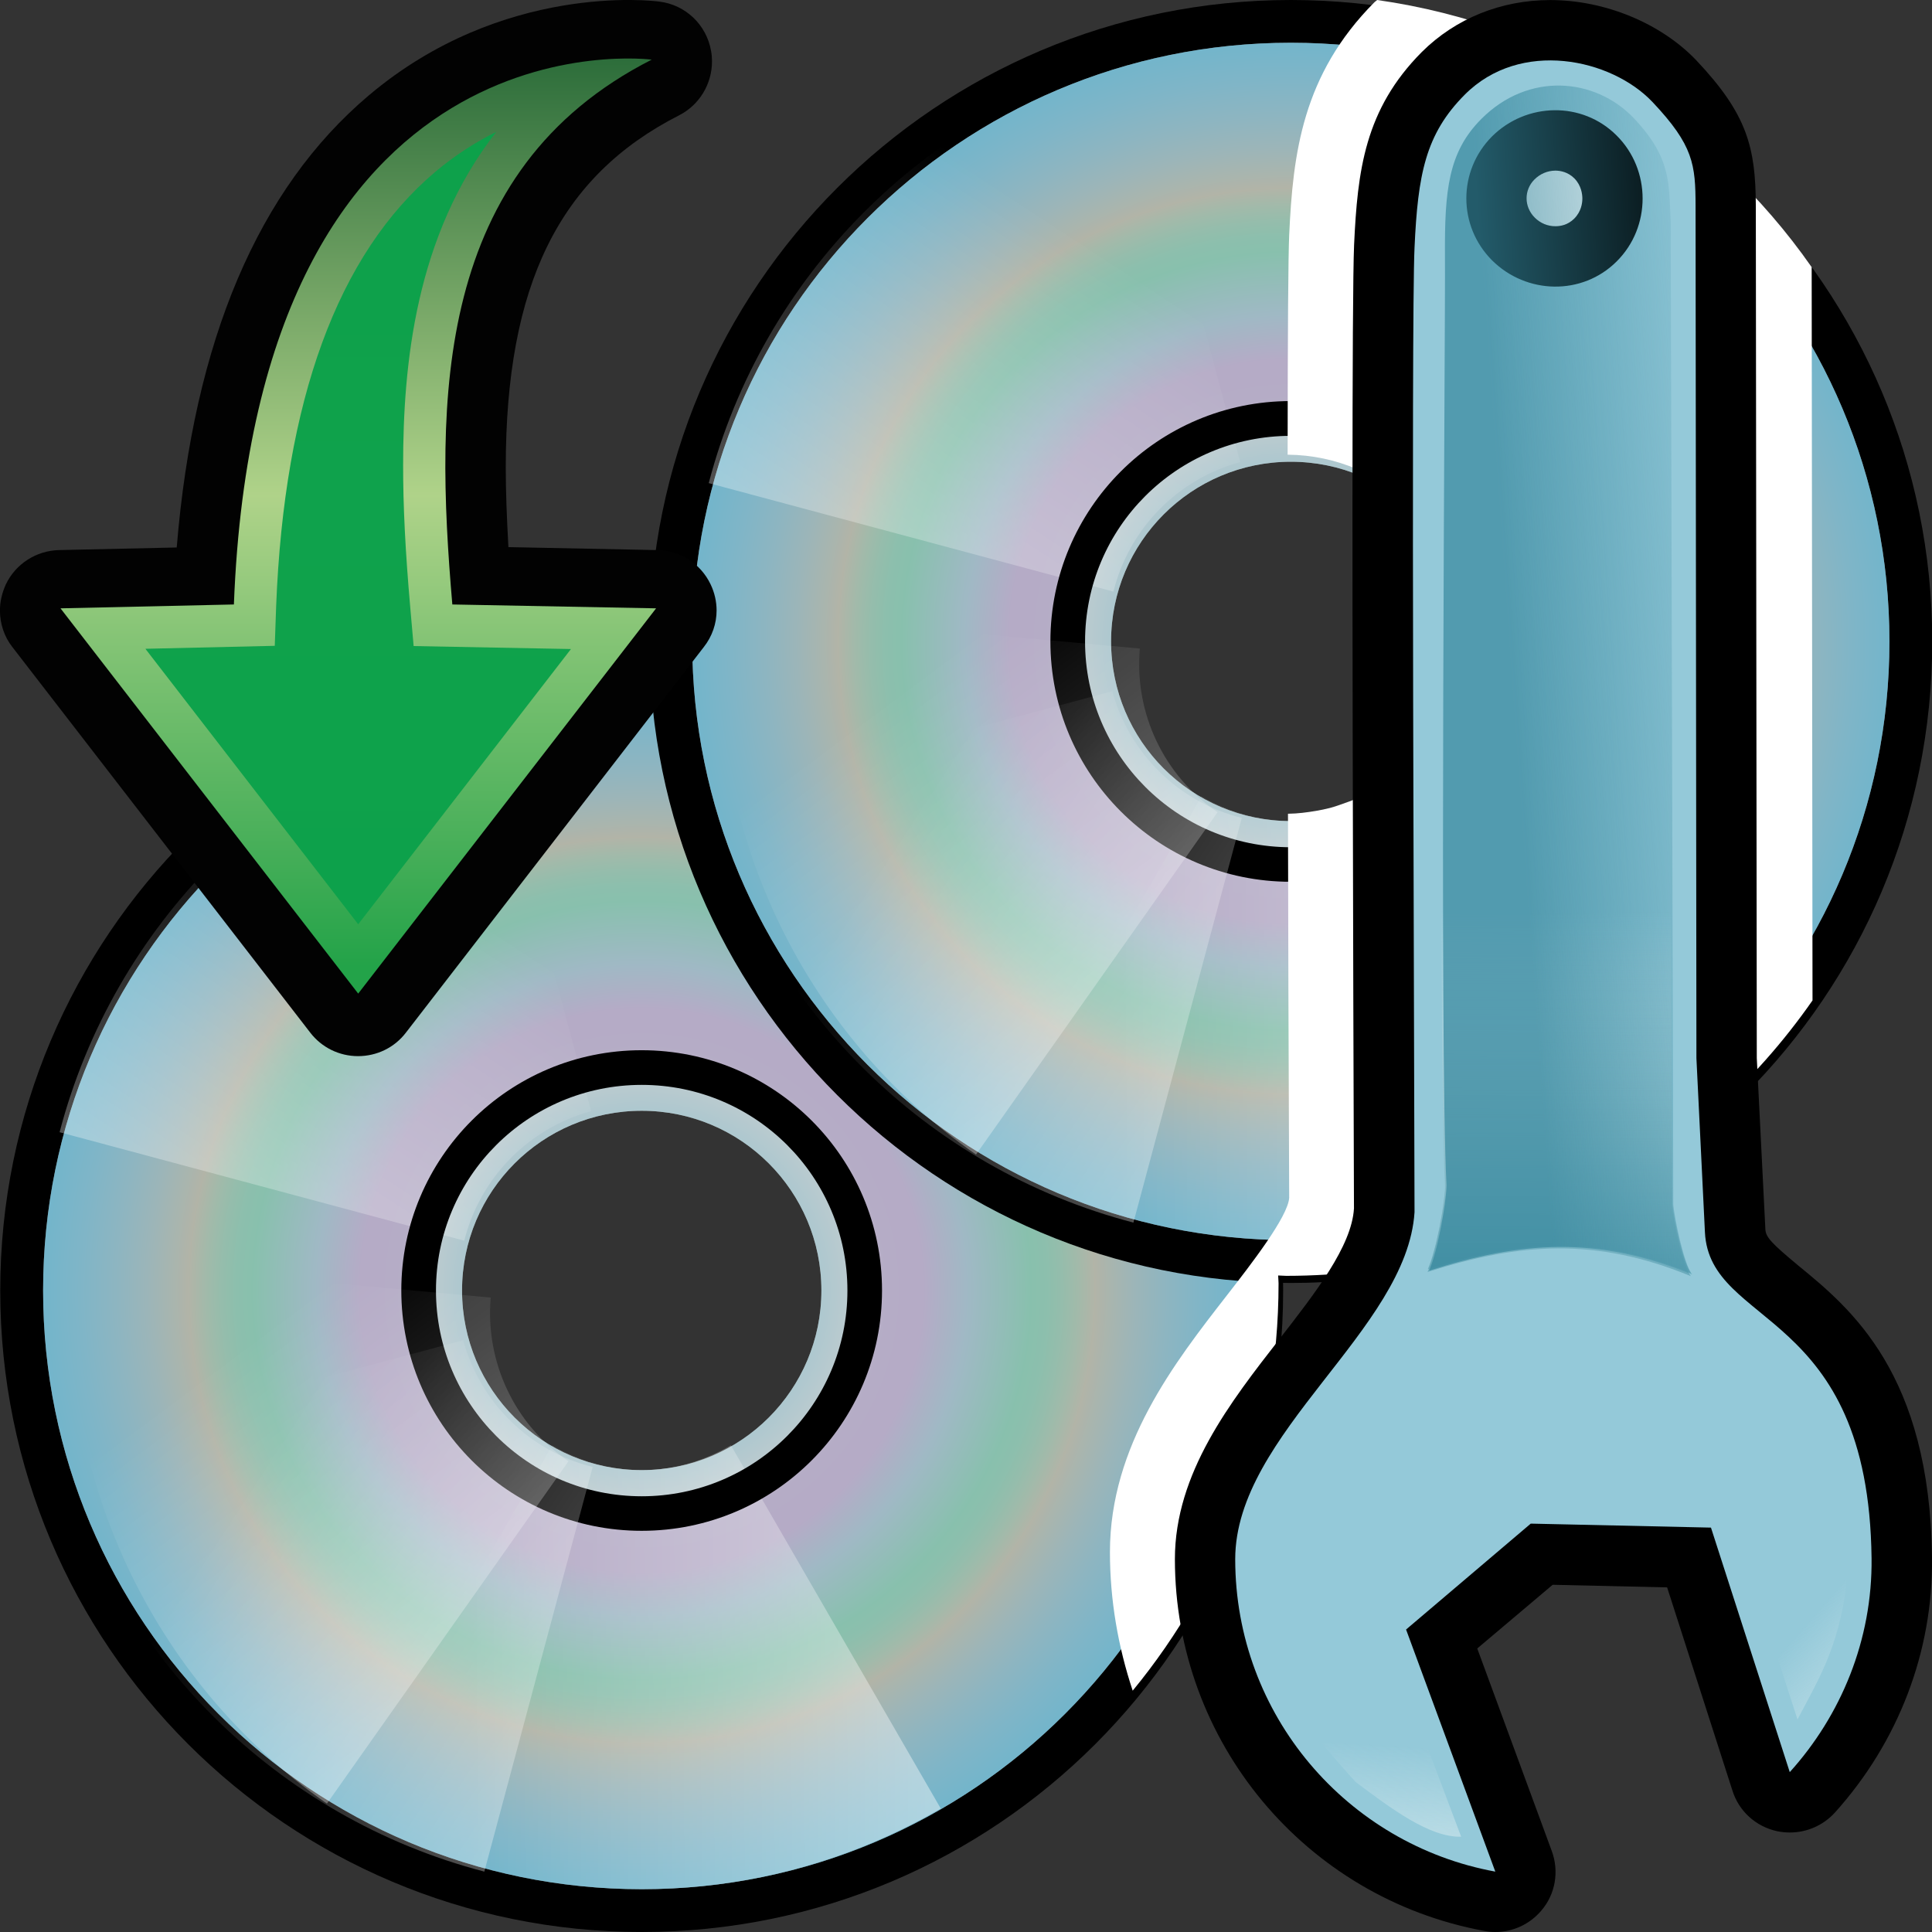 <?xml version="1.0" encoding="utf-8"?>
<!-- Generator: Adobe Illustrator 15.0.0, SVG Export Plug-In . SVG Version: 6.00 Build 0)  -->
<!DOCTYPE svg PUBLIC "-//W3C//DTD SVG 1.1//EN" "http://www.w3.org/Graphics/SVG/1.1/DTD/svg11.dtd">
<svg version="1.1" id="Layer_1" xmlns="http://www.w3.org/2000/svg" xmlns:xlink="http://www.w3.org/1999/xlink" x="0px" y="0px"
	 width="32px" height="32px" viewBox="0 0 32 32" enable-background="new 0 0 32 32" xml:space="preserve">
<rect x="0" y="0" width="32" height="32" fill="#333333" stroke="none"/>
<g>
	<g>
		<g>
			<path d="M0.004,21.375C0.004,27.244,4.761,32,10.63,32c5.867,0,10.623-4.756,10.623-10.625c0-5.867-4.756-10.623-10.623-10.623
				C4.761,10.752,0.004,15.508,0.004,21.375z M7.44,21.375c0-1.76,1.426-3.188,3.188-3.188c1.761,0,3.188,1.428,3.188,3.188
				c0,1.762-1.428,3.188-3.188,3.188C8.866,24.563,7.44,23.137,7.44,21.375z"/>
			<path fill="#BCBEC0" d="M0.714,21.375c0,5.477,4.439,9.916,9.916,9.916c5.476,0,9.914-4.439,9.914-9.916
				c0-5.477-4.436-9.916-9.914-9.916C5.151,11.459,0.714,15.898,0.714,21.375z M7.653,21.374c0-1.644,1.33-2.976,2.976-2.976
				c1.644,0,2.976,1.332,2.976,2.976c0,1.646-1.332,2.976-2.976,2.976C8.983,24.35,7.653,23.02,7.653,21.374z"/>
			
				<radialGradient id="SVGID_1_" cx="303.115" cy="1236.3" r="13.977" gradientTransform="matrix(-1 0 0 1 313.744 -1214.925)" gradientUnits="userSpaceOnUse">
				<stop  offset="0" style="stop-color:#03ADDB"/>
				<stop  offset="0.248" style="stop-color:#BAD4DB"/>
				<stop  offset="0.254" style="stop-color:#B7C4D6"/>
				<stop  offset="0.261" style="stop-color:#B4B5D2"/>
				<stop  offset="0.269" style="stop-color:#B2A9CD"/>
				<stop  offset="0.279" style="stop-color:#B0A0CB"/>
				<stop  offset="0.294" style="stop-color:#AF9CCA"/>
				<stop  offset="0.333" style="stop-color:#AF9ACA"/>
				<stop  offset="0.388" style="stop-color:#87B4C7"/>
				<stop  offset="0.461" style="stop-color:#5DC19D"/>
				<stop  offset="0.48" style="stop-color:#64BF9C"/>
				<stop  offset="0.498" style="stop-color:#74BB9A"/>
				<stop  offset="0.516" style="stop-color:#8AB697"/>
				<stop  offset="0.534" style="stop-color:#A4AD93"/>
				<stop  offset="0.537" style="stop-color:#A9AB92"/>
				<stop  offset="0.553" style="stop-color:#9AAC9D"/>
				<stop  offset="0.585" style="stop-color:#81ACB1"/>
				<stop  offset="0.622" style="stop-color:#67ADC0"/>
				<stop  offset="0.665" style="stop-color:#4DADCC"/>
				<stop  offset="0.718" style="stop-color:#32ADD4"/>
				<stop  offset="0.793" style="stop-color:#15ADD9"/>
				<stop  offset="1" style="stop-color:#03ADDB"/>
			</radialGradient>
			<path opacity="0.55" fill="url(#SVGID_1_)" enable-background="new    " d="M0.714,21.375c0,5.477,4.439,9.916,9.916,9.916
				c5.476,0,9.914-4.439,9.914-9.916c0-5.477-4.436-9.916-9.914-9.916C5.151,11.459,0.714,15.898,0.714,21.375z M7.653,21.374
				c0-1.644,1.33-2.976,2.976-2.976c1.644,0,2.976,1.332,2.976,2.976s-1.332,2.976-2.976,2.976
				C8.983,24.35,7.653,23.018,7.653,21.374z"/>
			
				<linearGradient id="SVGID_2_" gradientUnits="userSpaceOnUse" x1="297.954" y1="1242.51" x2="305.954" y2="1242.551" gradientTransform="matrix(-1 0 0 1 313.744 -1214.925)">
				<stop  offset="0" style="stop-color:#FFFFFF"/>
				<stop  offset="1" style="stop-color:#FFFFFF;stop-opacity:0"/>
			</linearGradient>
			<path opacity="0.44" fill="url(#SVGID_2_)" enable-background="new    " d="M15.582,29.955l-3.476-6.016
				c-0.435,0.254-0.937,0.41-1.479,0.41c-0.543,0-1.043-0.156-1.48-0.41l-3.474,6.016c1.459,0.846,3.147,1.336,4.955,1.336
				S14.124,30.801,15.582,29.955z"/>
			
				<linearGradient id="SVGID_3_" gradientUnits="userSpaceOnUse" x1="311.41" y1="1237.72" x2="306.245" y2="1229.804" gradientTransform="matrix(-1 0 0 1 313.744 -1214.925)">
				<stop  offset="0" style="stop-color:#FFFFFF"/>
				<stop  offset="1" style="stop-color:#FFFFFF;stop-opacity:0"/>
			</linearGradient>
			<path opacity="0.44" fill="url(#SVGID_3_)" enable-background="new    " d="M0.987,18.753L7.69,20.55
				c0.261-1.044,1.066-1.862,2.101-2.146l-1.8-6.707C4.567,12.619,1.886,15.32,0.987,18.753z"/>
			<path d="M6.647,21.374c0,2.199,1.781,3.981,3.981,3.981s3.981-1.782,3.981-3.981c0-2.198-1.781-3.979-3.981-3.979
				S6.647,19.176,6.647,21.374z M7.221,21.375c0-1.883,1.525-3.406,3.408-3.406c1.882,0,3.407,1.523,3.407,3.406
				c0,1.881-1.525,3.408-3.407,3.408C8.746,24.783,7.221,23.256,7.221,21.375z"/>
			
				<linearGradient id="SVGID_4_" gradientUnits="userSpaceOnUse" x1="558.073" y1="-120.944" x2="552.908" y2="-128.86" gradientTransform="matrix(4.366649e-008 1 1 -4.366649e-008 133.008 -528.417)">
				<stop  offset="0" style="stop-color:#FFFFFF"/>
				<stop  offset="1" style="stop-color:#FFFFFF;stop-opacity:0"/>
			</linearGradient>
			<path opacity="0.44" fill="url(#SVGID_4_)" enable-background="new    " d="M8.022,31l1.795-6.703
				c-1.043-0.258-1.863-1.064-2.146-2.098l-6.709,1.797C1.885,27.42,4.588,30.104,8.022,31z"/>
			
				<linearGradient id="SVGID_5_" gradientUnits="userSpaceOnUse" x1="696.419" y1="188.421" x2="691.253" y2="180.505" gradientTransform="matrix(-0.345 0.938 0.938 0.345 73.401 -688.596)">
				<stop  offset="0" style="stop-color:#FFFFFF"/>
				<stop  offset="1" style="stop-color:#FFFFFF;stop-opacity:0"/>
			</linearGradient>
			<path opacity="0.44" fill="url(#SVGID_5_)" enable-background="new    " d="M5.415,29.873l4.001-5.67
				c-0.892-0.604-1.381-1.643-1.288-2.711l-6.917-0.631C0.896,24.393,2.503,27.846,5.415,29.873z"/>
		</g>
		<g>
			<path d="M10.755,10.625c0,5.869,4.757,10.625,10.626,10.625c5.867,0,10.623-4.756,10.623-10.625S27.248,0,21.381,0
				C15.512,0,10.755,4.756,10.755,10.625z M18.191,10.625c0-1.761,1.425-3.187,3.188-3.187c1.761,0,3.187,1.426,3.187,3.187
				c0,1.762-1.426,3.188-3.187,3.188C19.616,13.813,18.19,12.387,18.191,10.625z"/>
			<path fill="#BCBEC0" d="M11.465,10.625c0,5.477,4.44,9.916,9.916,9.916c5.476,0,9.914-4.439,9.914-9.916
				c0-5.479-4.438-9.917-9.914-9.917C15.904,0.708,11.465,5.146,11.465,10.625z M18.403,10.624c0-1.644,1.332-2.976,2.977-2.976
				c1.644,0,2.976,1.332,2.976,2.976c0,1.646-1.332,2.976-2.976,2.976C19.735,13.6,18.403,12.27,18.403,10.624z"/>
			
				<radialGradient id="SVGID_6_" cx="292.364" cy="1225.549" r="13.976" gradientTransform="matrix(-1 0 0 1 313.744 -1214.925)" gradientUnits="userSpaceOnUse">
				<stop  offset="0" style="stop-color:#03ADDB"/>
				<stop  offset="0.248" style="stop-color:#BAD4DB"/>
				<stop  offset="0.254" style="stop-color:#B7C4D6"/>
				<stop  offset="0.261" style="stop-color:#B4B5D2"/>
				<stop  offset="0.269" style="stop-color:#B2A9CD"/>
				<stop  offset="0.279" style="stop-color:#B0A0CB"/>
				<stop  offset="0.294" style="stop-color:#AF9CCA"/>
				<stop  offset="0.333" style="stop-color:#AF9ACA"/>
				<stop  offset="0.388" style="stop-color:#87B4C7"/>
				<stop  offset="0.461" style="stop-color:#5DC19D"/>
				<stop  offset="0.48" style="stop-color:#64BF9C"/>
				<stop  offset="0.498" style="stop-color:#74BB9A"/>
				<stop  offset="0.516" style="stop-color:#8AB697"/>
				<stop  offset="0.534" style="stop-color:#A4AD93"/>
				<stop  offset="0.537" style="stop-color:#A9AB92"/>
				<stop  offset="0.553" style="stop-color:#9AAC9D"/>
				<stop  offset="0.585" style="stop-color:#81ACB1"/>
				<stop  offset="0.622" style="stop-color:#67ADC0"/>
				<stop  offset="0.665" style="stop-color:#4DADCC"/>
				<stop  offset="0.718" style="stop-color:#32ADD4"/>
				<stop  offset="0.793" style="stop-color:#15ADD9"/>
				<stop  offset="1" style="stop-color:#03ADDB"/>
			</radialGradient>
			<path opacity="0.55" fill="url(#SVGID_6_)" enable-background="new    " d="M11.465,10.625c0,5.477,4.44,9.916,9.916,9.916
				c5.476,0,9.914-4.439,9.914-9.916c0-5.479-4.438-9.917-9.914-9.917C15.904,0.708,11.465,5.146,11.465,10.625z M18.403,10.624
				c0-1.644,1.332-2.976,2.977-2.976c1.644,0,2.976,1.332,2.976,2.976S23.023,13.6,21.38,13.6
				C19.735,13.6,18.403,12.268,18.403,10.624z"/>
			
				<linearGradient id="SVGID_7_" gradientUnits="userSpaceOnUse" x1="287.201" y1="1231.76" x2="295.201" y2="1231.801" gradientTransform="matrix(-1 0 0 1 313.744 -1214.925)">
				<stop  offset="0" style="stop-color:#FFFFFF"/>
				<stop  offset="1" style="stop-color:#FFFFFF;stop-opacity:0"/>
			</linearGradient>
			<path opacity="0.44" fill="url(#SVGID_7_)" enable-background="new    " d="M26.333,19.205l-3.475-6.016
				c-0.436,0.254-0.938,0.41-1.479,0.41s-1.042-0.156-1.48-0.41l-3.474,6.016c1.459,0.846,3.146,1.336,4.955,1.336
				C23.188,20.541,24.875,20.051,26.333,19.205z"/>
			
				<linearGradient id="SVGID_8_" gradientUnits="userSpaceOnUse" x1="300.658" y1="1226.968" x2="295.493" y2="1219.052" gradientTransform="matrix(-1 0 0 1 313.744 -1214.925)">
				<stop  offset="0" style="stop-color:#FFFFFF"/>
				<stop  offset="1" style="stop-color:#FFFFFF;stop-opacity:0"/>
			</linearGradient>
			<path opacity="0.44" fill="url(#SVGID_8_)" enable-background="new    " d="M11.739,8.002l6.703,1.797
				c0.259-1.043,1.065-1.864,2.1-2.146l-1.798-6.708C15.319,1.867,12.637,4.569,11.739,8.002z"/>
			<path d="M17.398,10.624c0,2.199,1.781,3.981,3.981,3.981s3.98-1.782,3.98-3.981c0-2.2-1.78-3.981-3.98-3.981
				S17.398,8.426,17.398,10.624z M17.972,10.625c0-1.884,1.525-3.406,3.408-3.406c1.882,0,3.407,1.522,3.407,3.406
				c0,1.881-1.525,3.408-3.407,3.408C19.497,14.033,17.972,12.506,17.972,10.625z"/>
			
				<linearGradient id="SVGID_9_" gradientUnits="userSpaceOnUse" x1="547.323" y1="-110.192" x2="542.157" y2="-118.11" gradientTransform="matrix(4.366649e-008 1 1 -4.366649e-008 133.008 -528.417)">
				<stop  offset="0" style="stop-color:#FFFFFF"/>
				<stop  offset="1" style="stop-color:#FFFFFF;stop-opacity:0"/>
			</linearGradient>
			<path opacity="0.44" fill="url(#SVGID_9_)" enable-background="new    " d="M18.773,20.25l1.795-6.703
				c-1.043-0.258-1.863-1.065-2.146-2.098l-6.709,1.797C12.636,16.67,15.339,19.354,18.773,20.25z"/>
			
				<linearGradient id="SVGID_10_" gradientUnits="userSpaceOnUse" x1="682.617" y1="194.797" x2="677.452" y2="186.881" gradientTransform="matrix(-0.345 0.938 0.938 0.345 73.401 -688.596)">
				<stop  offset="0" style="stop-color:#FFFFFF"/>
				<stop  offset="1" style="stop-color:#FFFFFF;stop-opacity:0"/>
			</linearGradient>
			<path opacity="0.44" fill="url(#SVGID_10_)" enable-background="new    " d="M16.166,19.123l4.001-5.67
				c-0.891-0.604-1.381-1.643-1.288-2.711l-6.917-0.632C11.646,13.643,13.254,17.096,16.166,19.123z"/>
		</g>
	</g>
	<g>
		<path id="path9179_8_" fill="#020202" d="M11.869,10.111c0,0.215-0.072,0.43-0.214,0.609l-4.932,6.384
			c-0.188,0.246-0.479,0.389-0.793,0.389c-0.31,0-0.602-0.143-0.791-0.389L0.207,10.72c-0.138-0.175-0.208-0.39-0.208-0.609
			c0-0.149,0.035-0.293,0.098-0.432C0.258,9.34,0.599,9.121,0.976,9.111l1.951-0.043c0.282-3.426,1.35-5.943,3.184-7.49
			c2.213-1.869,4.709-1.567,4.813-1.551c0.433,0.053,0.781,0.387,0.854,0.82c0.011,0.059,0.015,0.113,0.015,0.17
			c0,0.372-0.207,0.721-0.545,0.893C9.262,2.92,8.377,4.721,8.377,7.742c0,0.402,0.017,0.83,0.044,1.32l2.463,0.049
			c0.381,0.004,0.721,0.224,0.885,0.566C11.836,9.816,11.869,9.965,11.869,10.111L11.869,10.111z"/>
		
			<linearGradient id="path7827_1_" gradientUnits="userSpaceOnUse" x1="-2622.8" y1="3481.17" x2="-2598.97" y2="3481.17" gradientTransform="matrix(-2.861028e-008 -0.655 0.655 -2.861028e-008 -2274.928 -1701.938)">
			<stop  offset="0" style="stop-color:#24A64A"/>
			<stop  offset="0.5" style="stop-color:#B3D78C"/>
			<stop  offset="1" style="stop-color:#236735"/>
		</linearGradient>
		<path id="path7827_22_" opacity="0.98" fill="url(#path7827_1_)" enable-background="new    " d="M5.933,16.457l4.934-6.381
			l-3.375-0.064C7.201,6.621,7.19,2.82,10.794,0.988c0,0-6.539-0.863-6.92,9.024l-2.872,0.064L5.933,16.457z"/>
		<path id="path4454_12_" opacity="0.98" fill="#0DA14B" enable-background="new    " d="M5.933,15.309l-3.525-4.563l2.143-0.049
			l0.023-0.66C4.708,6.629,5.595,4.209,7.21,2.846c0.336-0.283,0.678-0.498,1.01-0.662C6.876,3.906,6.677,6.053,6.677,7.705
			c0,0.679,0.035,1.412,0.119,2.367l0.055,0.629l2.606,0.049L5.933,15.309z"/>
	</g>
</g>
<path fill="#FFFFFF" d="M30.021,16.57L30.007,4.424C28.359,2.07,25.784,0.423,22.81,0c-0.014,0.014-0.031,0.023-0.045,0.037
	c-1.195,1.201-1.35,2.509-1.412,3.856c-0.016,0.366-0.024,1.525-0.026,3.638c1.633,0.013,2.952,1.337,2.952,2.974
	c0,1.102-0.605,2.053-1.495,2.567l-0.002-0.003c-0.185,0.108-0.384,0.193-0.591,0.262c-0.054,0.018-0.106,0.037-0.162,0.051
	c-0.076,0.02-0.154,0.035-0.233,0.049c-0.149,0.025-0.301,0.045-0.457,0.047c-0.002,0-0.004,0-0.006,0
	c0.002,0.906,0.004,1.877,0.007,2.927l0.013,3.434c-0.019,0.313-0.636,1.107-1.034,1.619c-0.861,1.107-1.935,2.484-1.935,4.25
	c0,0.799,0.136,1.57,0.377,2.295c1.51-1.836,2.416-4.184,2.416-6.746c0-0.045-0.006-0.088-0.007-0.131
	c0.046,0,0.089,0.006,0.135,0.006C24.916,21.131,28.102,19.324,30.021,16.57z"/>
<g>
	<path id="path82" d="M24.767,32c-0.062,0.001-0.121-0.006-0.183-0.018c-2.97-0.547-5.124-3.138-5.124-6.157
		c0-1.427,0.92-2.603,1.732-3.646c0.586-0.755,1.197-1.535,1.234-2.164c-0.002-0.593-0.007-1.896-0.011-3.494
		c-0.017-6.087-0.024-11.623,0.013-12.465c0.057-1.227,0.174-2.242,1.122-3.195c0.558-0.555,1.312-0.86,2.126-0.86
		c0.905,0,1.832,0.382,2.42,0.998c0.846,0.896,0.981,1.442,0.986,2.406l0.016,14.12l0.142,2.834c0.006,0.132,0.098,0.23,0.542,0.6
		c0.869,0.711,2.183,1.787,2.218,4.84c0.019,1.555-0.556,3.055-1.61,4.225c-0.193,0.211-0.465,0.328-0.742,0.328
		c-0.069,0-0.143-0.007-0.211-0.021c-0.351-0.075-0.635-0.33-0.742-0.672l-1.082-3.367l-1.896-0.043l-1.249,1.055l1.234,3.354
		c0.125,0.338,0.061,0.716-0.174,0.989C25.337,31.872,25.056,32.001,24.767,32L24.767,32z M25.763,2.826
		c-0.131,0.001-0.252,0.052-0.347,0.146c-0.176,0.175-0.175,0.454,0.005,0.633c0.09,0.09,0.212,0.143,0.342,0.142
		c0.086,0,0.205-0.021,0.31-0.125c0.118-0.117,0.136-0.26,0.136-0.334c-0.001-0.075-0.018-0.216-0.132-0.333
		C25.97,2.848,25.845,2.827,25.763,2.826L25.763,2.826z"/>
	<path id="path3377" fill="#94C9D9" d="M29.644,29.352c0.846-0.936,1.371-2.188,1.355-3.543c-0.049-4.16-2.682-3.81-2.76-5.399
		l-0.141-2.884L28.084,3.408c-0.002-0.679-0.032-0.998-0.715-1.72c-0.683-0.719-2.187-1.045-3.108-0.12
		c-0.652,0.654-0.777,1.324-0.832,2.534c-0.058,1.201-0.003,13.449,0,15.976c-0.125,1.949-2.969,3.663-2.97,5.747
		c0.001,2.58,1.854,4.725,4.308,5.175l-1.478-4.01l2.065-1.754l2.985,0.066L29.644,29.352z M26.778,4.329
		c-0.57,0.57-1.495,0.551-2.067-0.019c-0.565-0.569-0.565-1.479,0-2.049c0.57-0.568,1.496-0.587,2.065-0.017
		C27.349,2.813,27.351,3.759,26.778,4.329z"/>
	
		<linearGradient id="path3437_1_" gradientUnits="userSpaceOnUse" x1="184.555" y1="3197.621" x2="154.912" y2="3168.226" gradientTransform="matrix(-0.135 0.135 0.135 0.135 -379.427 -433.56)">
		<stop  offset="0" style="stop-color:#34899F"/>
		<stop  offset="1" style="stop-color:#DBEDF1;stop-opacity:0"/>
	</linearGradient>
	<path id="path3437" fill="url(#path3437_1_)" d="M28.013,21.092c-0.14-0.181-0.285-0.908-0.313-1.154L27.655,3.642
		c-0.03-0.603,0.023-1.037-0.617-1.711c-0.641-0.67-1.741-0.764-2.52,0.014c-0.552,0.55-0.611,1.189-0.604,2.264
		c0.009,1.065-0.099,13.15,0.026,15.4c-0.004,0.31-0.157,1.121-0.291,1.412C25.168,20.537,26.444,20.445,28.013,21.092
		L28.013,21.092z"/>
	
		<linearGradient id="path3450_1_" gradientUnits="userSpaceOnUse" x1="184.558" y1="3197.619" x2="154.919" y2="3168.227" gradientTransform="matrix(-0.135 0.135 0.135 0.135 -379.433 -433.516)">
		<stop  offset="0" style="stop-color:#34899F"/>
		<stop  offset="1" style="stop-color:#DBEDF1;stop-opacity:0"/>
	</linearGradient>
	<path id="path3450" fill="url(#path3450_1_)" d="M28.005,21.137c-0.137-0.178-0.29-0.906-0.313-1.154L27.647,3.687
		c-0.032-0.602,0.023-1.036-0.616-1.712c-0.642-0.67-1.74-0.762-2.522,0.018c-0.548,0.55-0.607,1.188-0.602,2.262
		c0.009,1.065-0.094,13.149,0.027,15.4c-0.004,0.312-0.158,1.12-0.289,1.413C25.159,20.584,26.438,20.49,28.005,21.137z"/>
	
		<linearGradient id="path3464_1_" gradientUnits="userSpaceOnUse" x1="140.022" y1="3166.817" x2="156.023" y2="3152.943" gradientTransform="matrix(-0.135 0.135 0.135 0.135 -379.427 -433.56)">
		<stop  offset="0" style="stop-color:#34899F;stop-opacity:0"/>
		<stop  offset="1" style="stop-color:#33859B;stop-opacity:0.684"/>
	</linearGradient>
	<path id="path3464" fill="url(#path3464_1_)" d="M28.028,21.113c-0.137-0.18-0.287-0.907-0.313-1.154L27.672,3.664
		c-0.034-0.602,0.026-1.037-0.614-1.71c-0.643-0.671-1.744-0.765-2.521,0.015c-0.551,0.55-0.61,1.189-0.604,2.265
		c0.01,1.064-0.094,13.149,0.026,15.398c-0.006,0.312-0.155,1.12-0.289,1.414C25.183,20.561,26.465,20.465,28.028,21.113z"/>
	
		<linearGradient id="rect3484_1_" gradientUnits="userSpaceOnUse" x1="186.077" y1="3235.946" x2="187.082" y2="3221.338" gradientTransform="matrix(-0.135 0.135 0.135 0.135 -379.427 -433.56)">
		<stop  offset="0" style="stop-color:#DBEDF1"/>
		<stop  offset="1" style="stop-color:#DBEDF1;stop-opacity:0"/>
	</linearGradient>
	<path id="rect3484" fill="url(#rect3484_1_)" d="M30.583,26.247c-0.133,1.063-0.486,1.608-0.811,2.233l-1.105-3.412l1.428-1.621
		C30.554,24.339,30.572,25.292,30.583,26.247z"/>
	
		<linearGradient id="rect3495_1_" gradientUnits="userSpaceOnUse" x1="229.55" y1="3217.661" x2="218.417" y2="3207.805" gradientTransform="matrix(-0.135 0.135 0.135 0.135 -379.427 -433.56)">
		<stop  offset="0" style="stop-color:#DBEDF1"/>
		<stop  offset="1" style="stop-color:#DBEDF1;stop-opacity:0"/>
	</linearGradient>
	<path id="rect3495" fill="url(#rect3495_1_)" d="M24.201,30.421c-0.521,0.017-1.164-0.469-1.747-0.905
		c-0.762-0.843-1.336-1.531-1.523-2.802l1.967,0.245L24.201,30.421z"/>
</g>
</svg>
